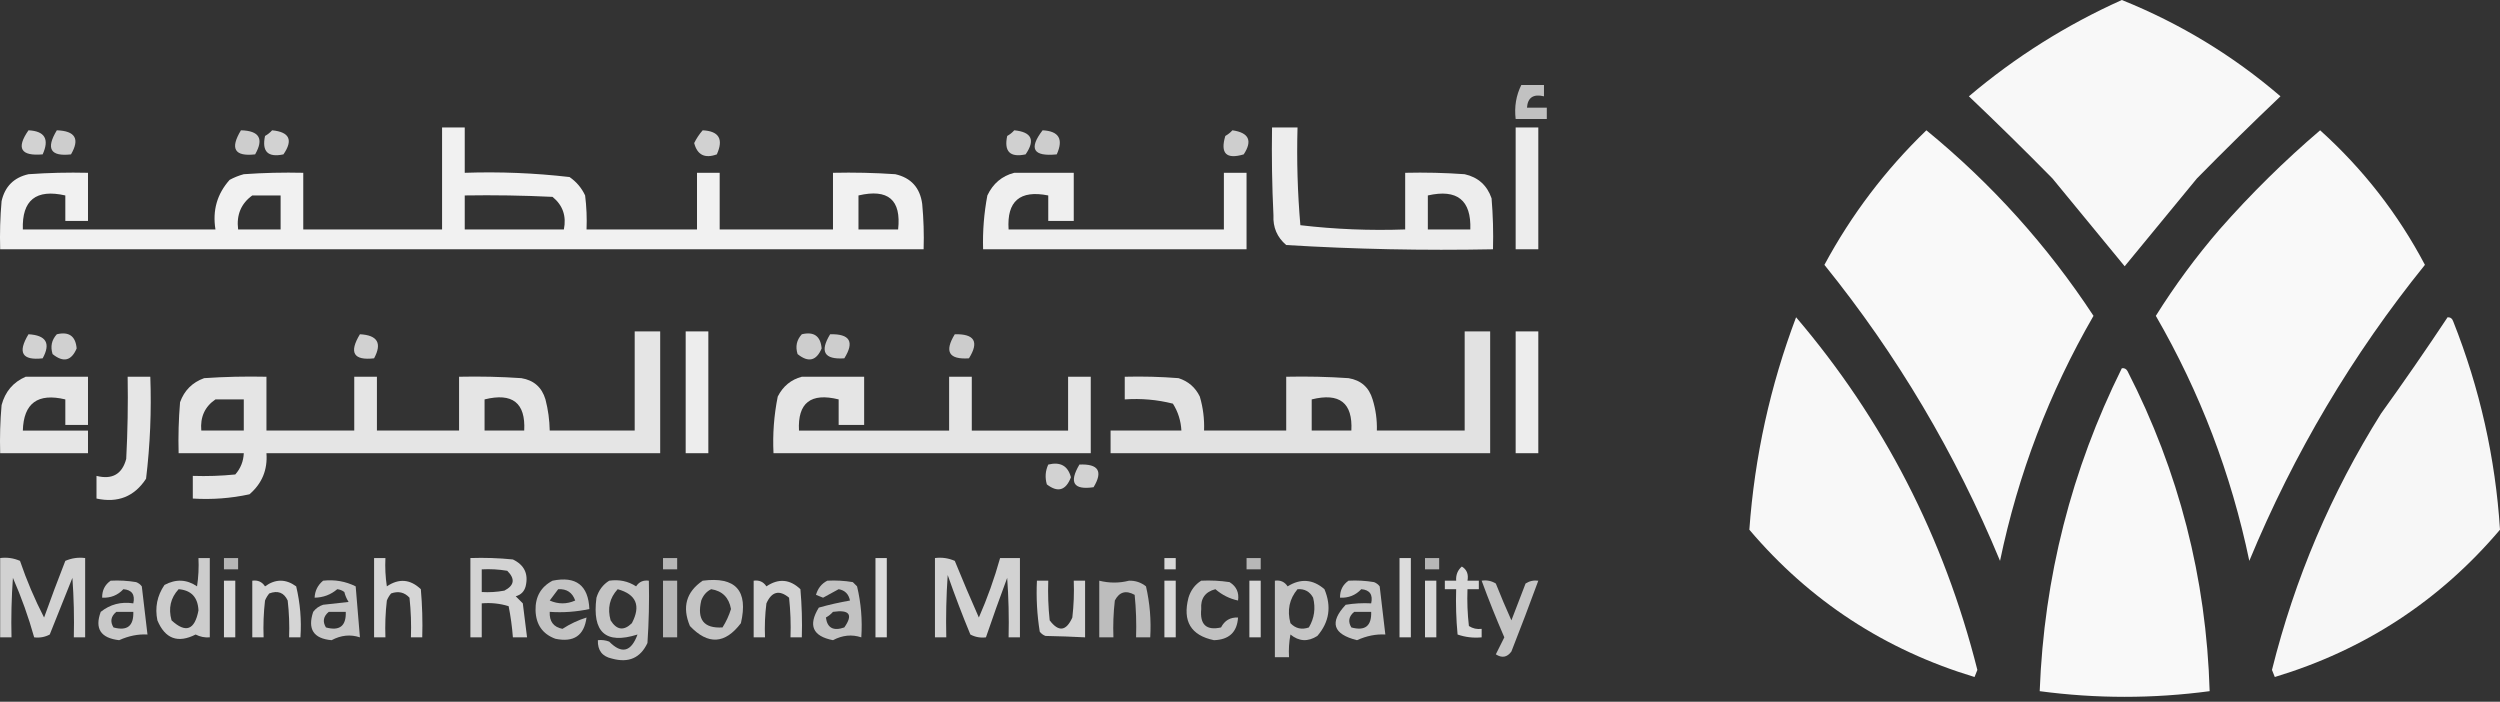 <svg width="228" height="64" viewBox="0 0 228 64" fill="none" xmlns="http://www.w3.org/2000/svg">
<rect x="0" y="0" width="228" height="64" fill="#333333" stroke="none"/>
<path opacity="0.964" fill-rule="evenodd" clip-rule="evenodd" d="M193.512 0C198.837 2.144 203.659 5.072 207.979 8.784C205.406 11.227 202.866 13.724 200.358 16.275C198.159 18.955 195.963 21.625 193.77 24.284C191.577 21.625 189.381 18.955 187.183 16.275C184.675 13.724 182.134 11.227 179.562 8.784C183.792 5.204 188.442 2.276 193.512 0Z" fill="white"/>
<path opacity="0.694" fill-rule="evenodd" clip-rule="evenodd" d="M138.744 7.75C139.433 7.75 140.122 7.75 140.811 7.75C140.811 8.095 140.811 8.439 140.811 8.784C139.844 8.551 139.328 8.895 139.261 9.817C139.863 9.817 140.466 9.817 141.069 9.817C141.069 10.161 141.069 10.506 141.069 10.85C140.122 10.85 139.175 10.85 138.227 10.85C138.096 9.736 138.268 8.703 138.744 7.75Z" fill="white"/>
<path opacity="0.932" fill-rule="evenodd" clip-rule="evenodd" d="M40.317 11.625C41.006 11.625 41.695 11.625 42.384 11.625C42.384 13.003 42.384 14.381 42.384 15.759C45.586 15.651 48.772 15.78 51.942 16.146C52.566 16.576 53.04 17.135 53.363 17.825C53.492 18.855 53.535 19.889 53.492 20.925C56.851 20.925 60.209 20.925 63.567 20.925C63.567 19.203 63.567 17.481 63.567 15.759C64.256 15.759 64.945 15.759 65.634 15.759C65.634 17.481 65.634 19.203 65.634 20.925C69.079 20.925 72.523 20.925 75.968 20.925C75.968 19.203 75.968 17.481 75.968 15.759C77.864 15.716 79.758 15.759 81.651 15.888C83.088 16.215 83.906 17.119 84.105 18.6C84.234 19.976 84.277 21.353 84.234 22.734C56.162 22.734 28.089 22.734 0.016 22.734C-0.027 21.267 0.016 19.803 0.145 18.342C0.447 17.007 1.265 16.189 2.599 15.888C4.406 15.759 6.214 15.716 8.025 15.759C8.025 17.223 8.025 18.686 8.025 20.15C7.336 20.15 6.647 20.15 5.958 20.15C5.958 19.375 5.958 18.6 5.958 17.825C3.284 17.218 1.992 18.251 2.083 20.925C7.939 20.925 13.794 20.925 19.65 20.925C19.367 19.193 19.798 17.686 20.942 16.404C21.352 16.182 21.782 16.009 22.233 15.888C24.04 15.759 25.848 15.716 27.658 15.759C27.658 17.481 27.658 19.203 27.658 20.925C31.878 20.925 36.097 20.925 40.317 20.925C40.317 17.825 40.317 14.725 40.317 11.625ZM23.008 17.825C23.869 17.825 24.73 17.825 25.592 17.825C25.592 18.859 25.592 19.892 25.592 20.925C24.3 20.925 23.008 20.925 21.716 20.925C21.552 19.601 21.983 18.567 23.008 17.825ZM42.384 17.825C45.055 17.782 47.724 17.825 50.392 17.954C51.326 18.715 51.67 19.705 51.425 20.925C48.411 20.925 45.398 20.925 42.384 20.925C42.384 19.892 42.384 18.859 42.384 17.825ZM78.293 17.825C81.001 17.191 82.207 18.224 81.909 20.925C80.704 20.925 79.498 20.925 78.293 20.925C78.293 19.892 78.293 18.859 78.293 17.825Z" fill="white"/>
<path opacity="0.907" fill-rule="evenodd" clip-rule="evenodd" d="M116.01 11.625C116.785 11.625 117.56 11.625 118.335 11.625C118.252 14.617 118.338 17.588 118.594 20.538C121.76 20.91 124.946 21.039 128.152 20.925C128.152 19.203 128.152 17.481 128.152 15.759C129.963 15.716 131.771 15.759 133.577 15.888C134.8 16.164 135.619 16.896 136.031 18.084C136.16 19.631 136.204 21.181 136.161 22.734C129.851 22.858 123.565 22.729 117.302 22.346C116.472 21.641 116.085 20.737 116.139 19.634C116.01 16.966 115.967 14.296 116.01 11.625ZM130.219 17.825C132.893 17.218 134.185 18.251 134.094 20.925C132.802 20.925 131.511 20.925 130.219 20.925C130.219 19.892 130.219 18.859 130.219 17.825Z" fill="white"/>
<path opacity="0.912" fill-rule="evenodd" clip-rule="evenodd" d="M138.228 11.625C138.917 11.625 139.605 11.625 140.294 11.625C140.294 15.328 140.294 19.031 140.294 22.734C139.605 22.734 138.917 22.734 138.228 22.734C138.228 19.031 138.228 15.328 138.228 11.625Z" fill="white"/>
<path opacity="0.778" fill-rule="evenodd" clip-rule="evenodd" d="M2.599 11.883C4.088 11.957 4.519 12.688 3.891 14.079C1.89 14.252 1.459 13.52 2.599 11.883Z" fill="white"/>
<path opacity="0.757" fill-rule="evenodd" clip-rule="evenodd" d="M5.183 11.883C6.867 11.94 7.298 12.672 6.475 14.079C4.598 14.291 4.168 13.559 5.183 11.883Z" fill="white"/>
<path opacity="0.755" fill-rule="evenodd" clip-rule="evenodd" d="M21.975 11.883C23.652 11.924 24.082 12.656 23.267 14.079C21.39 14.291 20.96 13.559 21.975 11.883Z" fill="white"/>
<path opacity="0.779" fill-rule="evenodd" clip-rule="evenodd" d="M24.817 11.883C26.406 12.039 26.75 12.771 25.85 14.079C24.429 14.381 23.869 13.821 24.171 12.4C24.428 12.254 24.643 12.082 24.817 11.883Z" fill="white"/>
<path opacity="0.77" fill-rule="evenodd" clip-rule="evenodd" d="M64.084 11.883C65.572 11.957 66.003 12.688 65.375 14.079C64.28 14.477 63.591 14.133 63.309 13.046C63.519 12.621 63.778 12.234 64.084 11.883Z" fill="white"/>
<path opacity="0.766" fill-rule="evenodd" clip-rule="evenodd" d="M92.501 11.883C94.09 12.039 94.435 12.771 93.535 14.079C92.114 14.381 91.554 13.821 91.856 12.4C92.113 12.254 92.328 12.082 92.501 11.883Z" fill="white"/>
<path opacity="0.757" fill-rule="evenodd" clip-rule="evenodd" d="M95.085 11.883C96.574 11.957 97.004 12.688 96.376 14.079C94.228 14.296 93.797 13.564 95.085 11.883Z" fill="white"/>
<path opacity="0.759" fill-rule="evenodd" clip-rule="evenodd" d="M112.394 11.883C113.901 12.099 114.245 12.831 113.427 14.079C111.834 14.553 111.274 13.993 111.748 12.4C112.005 12.254 112.22 12.082 112.394 11.883Z" fill="white"/>
<path opacity="0.966" fill-rule="evenodd" clip-rule="evenodd" d="M175.686 11.883C181.636 16.756 186.716 22.396 190.928 28.805C186.892 35.786 184.051 43.234 182.403 51.151C178.345 41.35 173.006 32.351 166.386 24.155C168.844 19.586 171.944 15.495 175.686 11.883Z" fill="white"/>
<path opacity="0.966" fill-rule="evenodd" clip-rule="evenodd" d="M211.595 11.883C215.511 15.411 218.697 19.501 221.154 24.155C214.534 32.351 209.194 41.35 205.137 51.151C203.487 43.229 200.645 35.781 196.611 28.805C198.346 26.036 200.283 23.409 202.424 20.925C205.282 17.679 208.339 14.665 211.595 11.883Z" fill="white"/>
<path opacity="0.92" fill-rule="evenodd" clip-rule="evenodd" d="M92.501 15.759C94.309 15.759 96.118 15.759 97.926 15.759C97.926 17.223 97.926 18.686 97.926 20.151C97.151 20.151 96.376 20.151 95.601 20.151C95.601 19.375 95.601 18.601 95.601 17.826C93.018 17.311 91.812 18.344 91.984 20.926C98.529 20.926 105.074 20.926 111.618 20.926C111.618 19.203 111.618 17.481 111.618 15.759C112.307 15.759 112.996 15.759 113.685 15.759C113.685 18.084 113.685 20.409 113.685 22.734C105.676 22.734 97.668 22.734 89.659 22.734C89.611 21.084 89.74 19.447 90.047 17.826C90.564 16.734 91.382 16.045 92.501 15.759Z" fill="white"/>
<path opacity="0.961" fill-rule="evenodd" clip-rule="evenodd" d="M163.803 28.934C171.775 38.288 177.286 49.009 180.336 61.097C180.25 61.312 180.164 61.528 180.078 61.743C171.885 59.268 165.039 54.791 159.54 48.309C160.021 41.649 161.442 35.19 163.803 28.934Z" fill="white"/>
<path opacity="0.96" fill-rule="evenodd" clip-rule="evenodd" d="M223.221 28.934C223.479 28.926 223.65 29.055 223.738 29.321C226.161 35.436 227.582 41.766 228 48.309C222.5 54.791 215.655 59.268 207.462 61.743C207.376 61.528 207.29 61.312 207.204 61.097C209.282 52.766 212.598 44.972 217.15 37.717C219.237 34.816 221.26 31.888 223.221 28.934Z" fill="white"/>
<path opacity="0.872" fill-rule="evenodd" clip-rule="evenodd" d="M57.884 30.226C58.659 30.226 59.434 30.226 60.209 30.226C60.209 33.928 60.209 37.631 60.209 41.334C48.239 41.334 36.27 41.334 24.3 41.334C24.412 42.85 23.895 44.099 22.75 45.08C21.058 45.447 19.336 45.576 17.583 45.468C17.583 44.779 17.583 44.09 17.583 43.401C18.878 43.444 20.169 43.401 21.458 43.272C21.943 42.722 22.201 42.077 22.233 41.334C20.253 41.334 18.272 41.334 16.291 41.334C16.248 39.782 16.292 38.232 16.421 36.684C16.808 35.608 17.54 34.876 18.616 34.488C20.509 34.359 22.404 34.316 24.3 34.359C24.3 35.995 24.3 37.631 24.3 39.267C26.969 39.267 29.639 39.267 32.308 39.267C32.308 37.631 32.308 35.995 32.308 34.359C32.997 34.359 33.686 34.359 34.375 34.359C34.375 35.995 34.375 37.631 34.375 39.267C36.873 39.267 39.37 39.267 41.867 39.267C41.867 37.631 41.867 35.995 41.867 34.359C43.763 34.316 45.658 34.359 47.55 34.488C48.686 34.677 49.418 35.323 49.746 36.426C49.988 37.359 50.117 38.306 50.134 39.267C52.717 39.267 55.301 39.267 57.884 39.267C57.884 36.253 57.884 33.24 57.884 30.226ZM19.65 36.426C20.511 36.426 21.372 36.426 22.233 36.426C22.233 37.373 22.233 38.32 22.233 39.267C20.942 39.267 19.65 39.267 18.358 39.267C18.249 38.035 18.679 37.088 19.65 36.426ZM44.192 36.426C46.737 35.794 47.942 36.741 47.809 39.267C46.603 39.267 45.398 39.267 44.192 39.267C44.192 38.32 44.192 37.373 44.192 36.426Z" fill="white"/>
<path opacity="0.912" fill-rule="evenodd" clip-rule="evenodd" d="M62.534 30.226C63.223 30.226 63.912 30.226 64.601 30.226C64.601 33.928 64.601 37.631 64.601 41.334C63.912 41.334 63.223 41.334 62.534 41.334C62.534 37.631 62.534 33.928 62.534 30.226Z" fill="white"/>
<path opacity="0.859" fill-rule="evenodd" clip-rule="evenodd" d="M133.578 30.226C134.353 30.226 135.128 30.226 135.903 30.226C135.903 33.928 135.903 37.631 135.903 41.334C124.363 41.334 112.824 41.334 101.285 41.334C101.285 40.645 101.285 39.956 101.285 39.267C103.438 39.267 105.591 39.267 107.744 39.267C107.694 38.367 107.436 37.549 106.969 36.813C105.536 36.45 104.073 36.321 102.577 36.426C102.577 35.737 102.577 35.048 102.577 34.359C104.215 34.316 105.851 34.359 107.485 34.488C108.373 34.774 109.019 35.334 109.423 36.167C109.721 37.18 109.851 38.213 109.81 39.267C112.308 39.267 114.805 39.267 117.302 39.267C117.302 37.631 117.302 35.995 117.302 34.359C119.199 34.316 121.093 34.359 122.986 34.488C124.121 34.677 124.853 35.323 125.181 36.426C125.468 37.352 125.597 38.299 125.569 39.267C128.238 39.267 130.908 39.267 133.578 39.267C133.578 36.253 133.578 33.24 133.578 30.226ZM119.627 36.426C122.172 35.794 123.378 36.741 123.244 39.267C122.038 39.267 120.833 39.267 119.627 39.267C119.627 38.32 119.627 37.373 119.627 36.426Z" fill="white"/>
<path opacity="0.912" fill-rule="evenodd" clip-rule="evenodd" d="M138.228 30.226C138.917 30.226 139.605 30.226 140.294 30.226C140.294 33.928 140.294 37.631 140.294 41.334C139.605 41.334 138.917 41.334 138.228 41.334C138.228 37.631 138.228 33.928 138.228 30.226Z" fill="white"/>
<path opacity="0.778" fill-rule="evenodd" clip-rule="evenodd" d="M2.599 30.484C4.213 30.577 4.644 31.309 3.891 32.68C2.014 32.892 1.584 32.16 2.599 30.484Z" fill="white"/>
<path opacity="0.767" fill-rule="evenodd" clip-rule="evenodd" d="M5.183 30.484C6.291 30.221 6.893 30.652 6.991 31.776C6.51 32.914 5.778 33.087 4.795 32.292C4.58 31.602 4.709 31 5.183 30.484Z" fill="white"/>
<path opacity="0.77" fill-rule="evenodd" clip-rule="evenodd" d="M32.825 30.484C34.431 30.567 34.862 31.299 34.116 32.68C32.24 32.892 31.81 32.16 32.825 30.484Z" fill="white"/>
<path opacity="0.755" fill-rule="evenodd" clip-rule="evenodd" d="M73.126 30.484C74.234 30.221 74.837 30.652 74.934 31.776C74.453 32.914 73.721 33.087 72.739 32.292C72.523 31.602 72.653 31 73.126 30.484Z" fill="white"/>
<path opacity="0.757" fill-rule="evenodd" clip-rule="evenodd" d="M75.709 30.484C77.514 30.44 77.945 31.172 77.001 32.68C75.171 32.803 74.74 32.071 75.709 30.484Z" fill="white"/>
<path opacity="0.748" fill-rule="evenodd" clip-rule="evenodd" d="M87.076 30.484C88.881 30.44 89.312 31.172 88.368 32.68C86.538 32.803 86.107 32.071 87.076 30.484Z" fill="white"/>
<path opacity="0.966" fill-rule="evenodd" clip-rule="evenodd" d="M193.511 33.584C193.738 33.55 193.91 33.636 194.028 33.842C198.719 43 201.216 52.731 201.52 63.035C196.353 63.724 191.186 63.724 186.02 63.035C186.415 52.668 188.913 42.851 193.511 33.584Z" fill="white"/>
<path opacity="0.878" fill-rule="evenodd" clip-rule="evenodd" d="M2.341 34.359C4.235 34.359 6.13 34.359 8.025 34.359C8.025 35.823 8.025 37.287 8.025 38.751C7.336 38.751 6.647 38.751 5.958 38.751C5.958 37.976 5.958 37.201 5.958 36.426C3.444 35.823 2.153 36.771 2.083 39.268C4.063 39.268 6.044 39.268 8.025 39.268C8.025 39.957 8.025 40.645 8.025 41.334C5.355 41.334 2.685 41.334 0.016 41.334C-0.027 39.868 0.016 38.404 0.145 36.943C0.471 35.714 1.203 34.853 2.341 34.359Z" fill="white"/>
<path opacity="0.876" fill-rule="evenodd" clip-rule="evenodd" d="M11.642 34.359C12.331 34.359 13.019 34.359 13.708 34.359C13.821 37.479 13.692 40.579 13.321 43.659C12.256 45.288 10.749 45.89 8.8 45.468C8.8 44.779 8.8 44.09 8.8 43.401C10.235 43.762 11.139 43.245 11.512 41.851C11.642 39.355 11.684 36.858 11.642 34.359Z" fill="white"/>
<path opacity="0.868" fill-rule="evenodd" clip-rule="evenodd" d="M73.126 34.359C75.021 34.359 76.915 34.359 78.81 34.359C78.81 35.823 78.81 37.287 78.81 38.751C78.035 38.751 77.26 38.751 76.485 38.751C76.485 37.976 76.485 37.201 76.485 36.426C73.94 35.794 72.734 36.742 72.868 39.268C77.432 39.268 81.996 39.268 86.56 39.268C86.56 37.632 86.56 35.995 86.56 34.359C87.249 34.359 87.938 34.359 88.627 34.359C88.627 35.995 88.627 37.632 88.627 39.268C91.554 39.268 94.482 39.268 97.41 39.268C97.41 37.632 97.41 35.995 97.41 34.359C98.099 34.359 98.788 34.359 99.477 34.359C99.477 36.684 99.477 39.009 99.477 41.334C89.832 41.334 80.187 41.334 70.543 41.334C70.458 39.593 70.587 37.87 70.93 36.167C71.409 35.223 72.14 34.62 73.126 34.359Z" fill="white"/>
<path opacity="0.778" fill-rule="evenodd" clip-rule="evenodd" d="M95.602 42.368C96.707 42.097 97.396 42.485 97.668 43.53C97.205 44.733 96.473 44.948 95.472 44.176C95.291 43.549 95.334 42.946 95.602 42.368Z" fill="white"/>
<path opacity="0.778" fill-rule="evenodd" clip-rule="evenodd" d="M98.443 42.367C100.18 42.291 100.611 42.98 99.735 44.434C97.903 44.701 97.472 44.012 98.443 42.367Z" fill="white"/>
<path opacity="0.78" fill-rule="evenodd" clip-rule="evenodd" d="M0.016 50.893C0.642 50.813 1.245 50.899 1.824 51.151C2.432 52.935 3.164 54.657 4.02 56.318C4.64 54.586 5.286 52.863 5.957 51.151C6.537 50.899 7.14 50.813 7.766 50.893C7.766 53.304 7.766 55.715 7.766 58.126C7.421 58.126 7.077 58.126 6.732 58.126C6.775 56.316 6.732 54.507 6.603 52.701C5.914 54.423 5.226 56.145 4.537 57.868C4.098 58.102 3.624 58.188 3.116 58.126C2.6 56.278 1.954 54.469 1.178 52.701C1.049 54.507 1.006 56.316 1.049 58.126C0.705 58.126 0.36 58.126 0.016 58.126C0.016 55.715 0.016 53.304 0.016 50.893Z" fill="white"/>
<path opacity="0.75" fill-rule="evenodd" clip-rule="evenodd" d="M18.1 50.893C18.444 50.893 18.789 50.893 19.133 50.893C19.133 53.304 19.133 55.715 19.133 58.126C18.678 58.163 18.247 58.077 17.842 57.868C16.219 58.69 15.056 58.26 14.354 56.576C14.115 55.408 14.33 54.331 15 53.347C16.038 52.789 17.029 52.832 17.971 53.476C18.099 52.619 18.143 51.758 18.1 50.893ZM16.292 53.734C17.444 53.83 18.047 54.476 18.1 55.672C17.758 57.467 16.94 57.768 15.646 56.576C15.339 55.481 15.554 54.533 16.292 53.734Z" fill="white"/>
<path opacity="0.646" fill-rule="evenodd" clip-rule="evenodd" d="M20.425 50.893C20.855 50.893 21.286 50.893 21.716 50.893C21.716 51.237 21.716 51.582 21.716 51.926C21.286 51.926 20.855 51.926 20.425 51.926C20.425 51.582 20.425 51.237 20.425 50.893Z" fill="white"/>
<path opacity="0.8" fill-rule="evenodd" clip-rule="evenodd" d="M34.117 50.893C34.462 50.893 34.806 50.893 35.151 50.893C35.108 51.758 35.151 52.619 35.28 53.476C36.383 52.731 37.416 52.817 38.38 53.734C38.509 55.196 38.552 56.66 38.509 58.126C38.165 58.126 37.82 58.126 37.476 58.126C37.519 56.917 37.475 55.712 37.346 54.51C36.889 54.014 36.329 53.885 35.667 54.122C35.505 54.316 35.376 54.531 35.28 54.768C35.151 55.884 35.108 57.004 35.151 58.126C34.806 58.126 34.462 58.126 34.117 58.126C34.117 55.715 34.117 53.304 34.117 50.893Z" fill="white"/>
<path opacity="0.783" fill-rule="evenodd" clip-rule="evenodd" d="M42.9 50.893C44.195 50.85 45.487 50.893 46.776 51.022C47.824 51.525 48.211 52.343 47.938 53.476C47.809 53.95 47.507 54.251 47.034 54.38C47.249 54.596 47.465 54.811 47.68 55.026C47.809 56.062 47.938 57.096 48.067 58.126C47.636 58.126 47.206 58.126 46.776 58.126C46.703 57.173 46.574 56.226 46.388 55.285C45.598 55.039 44.78 54.953 43.934 55.026C43.934 56.059 43.934 57.093 43.934 58.126C43.589 58.126 43.245 58.126 42.9 58.126C42.9 55.715 42.9 53.304 42.9 50.893ZM43.934 51.926C44.713 51.883 45.488 51.927 46.259 52.055C47.001 52.789 46.914 53.392 46.001 53.864C45.317 53.992 44.628 54.035 43.934 53.993C43.934 53.304 43.934 52.615 43.934 51.926Z" fill="white"/>
<path opacity="0.646" fill-rule="evenodd" clip-rule="evenodd" d="M60.467 50.893C60.897 50.893 61.328 50.893 61.758 50.893C61.758 51.237 61.758 51.582 61.758 51.926C61.328 51.926 60.897 51.926 60.467 51.926C60.467 51.582 60.467 51.237 60.467 50.893Z" fill="white"/>
<path opacity="0.826" fill-rule="evenodd" clip-rule="evenodd" d="M79.843 50.893C80.187 50.893 80.532 50.893 80.876 50.893C80.876 53.304 80.876 55.715 80.876 58.126C80.532 58.126 80.187 58.126 79.843 58.126C79.843 55.715 79.843 53.304 79.843 50.893Z" fill="white"/>
<path opacity="0.778" fill-rule="evenodd" clip-rule="evenodd" d="M85.268 50.893C85.894 50.813 86.496 50.899 87.076 51.151C87.785 52.893 88.517 54.615 89.272 56.318C90.048 54.549 90.694 52.741 91.209 50.893C91.812 50.893 92.415 50.893 93.018 50.893C93.018 53.304 93.018 55.715 93.018 58.126C92.673 58.126 92.329 58.126 91.984 58.126C92.027 56.316 91.984 54.507 91.855 52.701C91.181 54.509 90.535 56.317 89.918 58.126C89.409 58.188 88.936 58.102 88.497 57.868C87.757 56.08 87.068 54.271 86.43 52.443C86.301 54.335 86.258 56.23 86.301 58.126C85.957 58.126 85.612 58.126 85.268 58.126C85.268 55.715 85.268 53.304 85.268 50.893Z" fill="white"/>
<path opacity="0.808" fill-rule="evenodd" clip-rule="evenodd" d="M106.193 50.893C106.538 50.893 106.882 50.893 107.227 50.893C107.227 51.237 107.227 51.582 107.227 51.926C106.882 51.926 106.538 51.926 106.193 51.926C106.193 51.582 106.193 51.237 106.193 50.893Z" fill="white"/>
<path opacity="0.646" fill-rule="evenodd" clip-rule="evenodd" d="M113.686 50.893C114.116 50.893 114.547 50.893 114.977 50.893C114.977 51.237 114.977 51.582 114.977 51.926C114.547 51.926 114.116 51.926 113.686 51.926C113.686 51.582 113.686 51.237 113.686 50.893Z" fill="white"/>
<path opacity="0.825" fill-rule="evenodd" clip-rule="evenodd" d="M127.636 50.893C127.98 50.893 128.325 50.893 128.669 50.893C128.669 53.304 128.669 55.715 128.669 58.126C128.325 58.126 127.98 58.126 127.636 58.126C127.636 55.715 127.636 53.304 127.636 50.893Z" fill="white"/>
<path opacity="0.646" fill-rule="evenodd" clip-rule="evenodd" d="M129.96 50.893C130.391 50.893 130.821 50.893 131.252 50.893C131.252 51.237 131.252 51.582 131.252 51.926C130.821 51.926 130.391 51.926 129.96 51.926C129.96 51.582 129.96 51.237 129.96 50.893Z" fill="white"/>
<path opacity="0.801" fill-rule="evenodd" clip-rule="evenodd" d="M133.319 51.668C133.772 51.94 133.945 52.37 133.835 52.959C134.18 52.959 134.524 52.959 134.869 52.959C134.869 53.218 134.869 53.476 134.869 53.734C134.524 53.734 134.18 53.734 133.835 53.734C133.792 54.857 133.836 55.977 133.964 57.093C134.315 57.32 134.702 57.407 135.127 57.351C135.127 57.609 135.127 57.868 135.127 58.126C134.365 58.198 133.634 58.112 132.931 57.868C132.802 56.493 132.759 55.115 132.802 53.734C132.458 53.734 132.113 53.734 131.769 53.734C131.769 53.476 131.769 53.218 131.769 52.959C132.113 52.959 132.458 52.959 132.802 52.959C132.767 52.429 132.939 51.998 133.319 51.668Z" fill="white"/>
<path opacity="0.731" fill-rule="evenodd" clip-rule="evenodd" d="M10.091 52.959C10.871 52.917 11.646 52.96 12.416 53.089C12.625 53.168 12.797 53.297 12.933 53.476C13.105 54.94 13.277 56.404 13.45 57.868C12.598 57.818 11.737 57.991 10.866 58.385C9.181 58.192 8.621 57.331 9.187 55.801C10.047 55.116 11.037 54.857 12.158 55.026C12.331 54.228 12.03 53.797 11.254 53.734C10.739 54.286 10.093 54.544 9.316 54.51C9.306 53.841 9.565 53.324 10.091 52.959ZM10.608 55.801C11.125 55.801 11.642 55.801 12.158 55.801C12.202 57.091 11.6 57.565 10.35 57.222C10.025 56.686 10.111 56.212 10.608 55.801Z" fill="white"/>
<path opacity="0.807" fill-rule="evenodd" clip-rule="evenodd" d="M20.425 52.959C20.769 52.959 21.114 52.959 21.458 52.959C21.458 54.682 21.458 56.404 21.458 58.126C21.114 58.126 20.769 58.126 20.425 58.126C20.425 56.404 20.425 54.682 20.425 52.959Z" fill="white"/>
<path opacity="0.792" fill-rule="evenodd" clip-rule="evenodd" d="M23.008 52.959C23.512 52.889 23.899 53.061 24.17 53.476C25.118 52.787 26.065 52.787 27.012 53.476C27.376 54.995 27.506 56.545 27.4 58.126C27.055 58.126 26.711 58.126 26.366 58.126C26.409 57.004 26.366 55.884 26.237 54.768C25.9 54.043 25.34 53.828 24.558 54.122C24.396 54.316 24.267 54.531 24.17 54.768C24.041 55.884 23.998 57.004 24.041 58.126C23.697 58.126 23.352 58.126 23.008 58.126C23.008 56.404 23.008 54.682 23.008 52.959Z" fill="white"/>
<path opacity="0.726" fill-rule="evenodd" clip-rule="evenodd" d="M29.467 52.959C30.522 52.841 31.512 53.014 32.438 53.476C32.567 55.028 32.697 56.578 32.825 58.126C31.963 57.84 31.102 57.926 30.242 58.385C28.594 58.242 28.034 57.38 28.563 55.801C28.796 55.491 29.097 55.275 29.467 55.155C30.242 55.069 31.017 54.983 31.792 54.897C31.614 54.621 31.485 54.32 31.405 53.993C31.217 53.848 31.002 53.762 30.759 53.734C30.167 54.238 29.478 54.496 28.692 54.509C28.722 53.877 28.98 53.361 29.467 52.959ZM29.984 55.801C30.5 55.801 31.017 55.801 31.534 55.801C31.578 57.091 30.975 57.565 29.725 57.222C29.401 56.686 29.487 56.212 29.984 55.801Z" fill="white"/>
<path opacity="0.707" fill-rule="evenodd" clip-rule="evenodd" d="M50.392 52.959C52.537 52.522 53.656 53.383 53.75 55.543C52.557 55.799 51.351 55.886 50.134 55.801C50.092 56.673 50.48 57.19 51.296 57.351C51.988 56.904 52.72 56.56 53.492 56.318C53.276 57.962 52.328 58.608 50.65 58.255C49.484 57.825 48.881 56.964 48.842 55.672C48.813 54.424 49.33 53.52 50.392 52.959ZM50.909 53.734C51.685 53.692 52.201 54.036 52.459 54.768C51.684 55.112 50.909 55.112 50.134 54.768C50.398 54.418 50.657 54.074 50.909 53.734Z" fill="white"/>
<path opacity="0.718" fill-rule="evenodd" clip-rule="evenodd" d="M55.559 52.96C56.465 52.829 57.283 53.001 58.013 53.476C58.284 53.061 58.672 52.889 59.176 52.96C59.219 54.856 59.176 56.75 59.047 58.643C58.408 60.007 57.331 60.481 55.817 60.064C54.925 59.876 54.494 59.316 54.526 58.385C54.88 58.344 55.225 58.387 55.559 58.514C56.697 59.673 57.559 59.458 58.142 57.868C55.234 58.788 53.986 57.668 54.397 54.51C54.604 53.826 54.992 53.309 55.559 52.96ZM56.334 53.735C58.034 54.209 58.464 55.242 57.626 56.835C56.892 57.554 56.246 57.468 55.688 56.576C55.381 55.481 55.596 54.533 56.334 53.735Z" fill="white"/>
<path opacity="0.646" fill-rule="evenodd" clip-rule="evenodd" d="M60.467 52.959C60.897 52.959 61.328 52.959 61.758 52.959C61.758 54.682 61.758 56.404 61.758 58.126C61.328 58.126 60.897 58.126 60.467 58.126C60.467 56.404 60.467 54.682 60.467 52.959Z" fill="white"/>
<path opacity="0.709" fill-rule="evenodd" clip-rule="evenodd" d="M64.084 52.959C67.097 52.571 68.259 53.863 67.571 56.834C66.123 58.746 64.573 58.833 62.921 57.093C62.193 55.365 62.58 53.987 64.084 52.959ZM64.859 53.734C65.878 53.892 66.48 54.495 66.667 55.543C66.483 56.14 66.224 56.7 65.892 57.222C64.192 57.326 63.546 56.508 63.955 54.768C64.133 54.29 64.434 53.945 64.859 53.734Z" fill="white"/>
<path opacity="0.781" fill-rule="evenodd" clip-rule="evenodd" d="M68.734 52.959C69.238 52.889 69.626 53.061 69.897 53.476C71 52.731 72.033 52.817 72.997 53.734C73.126 55.196 73.169 56.66 73.126 58.126C72.782 58.126 72.437 58.126 72.093 58.126C72.136 56.917 72.093 55.712 71.964 54.51C71.07 53.773 70.381 53.945 69.897 55.026C69.768 56.056 69.725 57.089 69.768 58.126C69.423 58.126 69.079 58.126 68.734 58.126C68.734 56.404 68.734 54.682 68.734 52.959Z" fill="white"/>
<path opacity="0.701" fill-rule="evenodd" clip-rule="evenodd" d="M75.451 52.959C76.231 52.917 77.006 52.96 77.776 53.089C77.906 53.218 78.035 53.347 78.164 53.476C78.528 54.995 78.657 56.545 78.551 58.126C77.689 57.84 76.828 57.927 75.968 58.385C74.113 58.023 73.683 57.032 74.676 55.414C75.606 55.152 76.553 54.937 77.518 54.768C77.399 54.177 77.055 53.833 76.485 53.734C76.012 53.984 75.539 54.242 75.064 54.51C74.849 54.423 74.633 54.337 74.418 54.251C74.588 53.653 74.933 53.223 75.451 52.959ZM75.968 55.801C77.479 55.58 77.824 56.054 77.001 57.222C76.003 57.571 75.443 57.269 75.322 56.318C75.579 56.172 75.794 55.999 75.968 55.801Z" fill="white"/>
<path opacity="0.785" fill-rule="evenodd" clip-rule="evenodd" d="M94.568 52.959C94.912 52.959 95.257 52.959 95.602 52.959C95.559 54.168 95.602 55.374 95.731 56.576C96.544 57.656 97.233 57.57 97.797 56.318C97.926 55.202 97.969 54.082 97.927 52.959C98.271 52.959 98.615 52.959 98.96 52.959C98.96 54.682 98.96 56.404 98.96 58.126C97.793 58.064 96.587 58.021 95.343 57.997C95.134 57.917 94.962 57.788 94.826 57.61C94.579 56.075 94.493 54.525 94.568 52.959Z" fill="white"/>
<path opacity="0.673" fill-rule="evenodd" clip-rule="evenodd" d="M100.252 52.959C101.169 53.187 102.073 53.187 102.965 52.959C103.549 52.944 104.065 53.116 104.515 53.476C104.866 55.002 104.995 56.552 104.902 58.126C104.471 58.126 104.041 58.126 103.61 58.126C103.653 56.832 103.61 55.54 103.481 54.251C102.684 53.807 102.081 53.979 101.673 54.768C101.544 55.884 101.501 57.004 101.544 58.126C101.113 58.126 100.683 58.126 100.252 58.126C100.252 56.404 100.252 54.682 100.252 52.959Z" fill="white"/>
<path opacity="0.808" fill-rule="evenodd" clip-rule="evenodd" d="M106.193 52.959C106.538 52.959 106.882 52.959 107.227 52.959C107.227 54.682 107.227 56.404 107.227 58.126C106.882 58.126 106.538 58.126 106.193 58.126C106.193 56.404 106.193 54.682 106.193 52.959Z" fill="white"/>
<path opacity="0.699" fill-rule="evenodd" clip-rule="evenodd" d="M109.552 52.959C110.417 52.917 111.278 52.96 112.135 53.089C112.76 53.478 113.019 54.038 112.91 54.768C112.136 54.602 111.447 54.258 110.844 53.734C109.913 53.976 109.483 54.579 109.552 55.543C109.414 56.964 110.017 57.524 111.36 57.222C111.684 56.587 112.201 56.285 112.91 56.318C112.824 57.652 112.092 58.341 110.714 58.385C108.61 57.948 107.835 56.657 108.389 54.51C108.597 53.826 108.985 53.309 109.552 52.959Z" fill="white"/>
<path opacity="0.808" fill-rule="evenodd" clip-rule="evenodd" d="M113.943 52.959C114.288 52.959 114.632 52.959 114.977 52.959C114.977 54.682 114.977 56.404 114.977 58.126C114.632 58.126 114.288 58.126 113.943 58.126C113.943 56.404 113.943 54.682 113.943 52.959Z" fill="white"/>
<path opacity="0.711" fill-rule="evenodd" clip-rule="evenodd" d="M116.269 52.959C116.773 52.889 117.16 53.061 117.431 53.476C118.617 52.736 119.736 52.822 120.789 53.734C121.449 55.31 121.234 56.731 120.144 57.997C119.284 58.548 118.466 58.505 117.689 57.868C117.561 58.551 117.518 59.24 117.56 59.935C117.13 59.935 116.699 59.935 116.269 59.935C116.269 57.61 116.269 55.285 116.269 52.959ZM118.335 53.734C118.979 53.69 119.453 53.949 119.756 54.51C119.996 55.477 119.867 56.381 119.369 57.222C118.716 57.453 118.156 57.324 117.689 56.835C117.372 55.656 117.588 54.623 118.335 53.734Z" fill="white"/>
<path opacity="0.725" fill-rule="evenodd" clip-rule="evenodd" d="M122.985 52.959C123.765 52.917 124.54 52.96 125.31 53.089C125.519 53.168 125.691 53.297 125.827 53.476C125.999 54.94 126.171 56.404 126.343 57.868C125.492 57.818 124.63 57.991 123.76 58.385C121.567 57.839 121.222 56.763 122.727 55.155C123.497 55.027 124.272 54.984 125.052 55.026C125.225 54.228 124.923 53.797 124.148 53.734C123.633 54.286 122.987 54.544 122.21 54.51C122.2 53.841 122.458 53.324 122.985 52.959ZM123.502 55.801C124.018 55.801 124.535 55.801 125.052 55.801C125.096 57.091 124.493 57.565 123.243 57.222C122.919 56.686 123.005 56.212 123.502 55.801Z" fill="white"/>
<path opacity="0.808" fill-rule="evenodd" clip-rule="evenodd" d="M129.96 52.959C130.304 52.959 130.649 52.959 130.993 52.959C130.993 54.682 130.993 56.404 130.993 58.126C130.649 58.126 130.304 58.126 129.96 58.126C129.96 56.404 129.96 54.682 129.96 52.959Z" fill="white"/>
<path opacity="0.71" fill-rule="evenodd" clip-rule="evenodd" d="M135.127 52.959C135.589 52.886 136.02 52.972 136.419 53.218C136.867 54.348 137.341 55.467 137.84 56.576C138.27 55.457 138.701 54.337 139.131 53.218C139.482 52.99 139.869 52.904 140.294 52.959C139.504 55.113 138.686 57.266 137.84 59.418C137.454 59.95 136.98 60.036 136.419 59.676C136.677 59.16 136.935 58.643 137.194 58.126C136.452 56.418 135.763 54.696 135.127 52.959Z" fill="white"/>
</svg>
